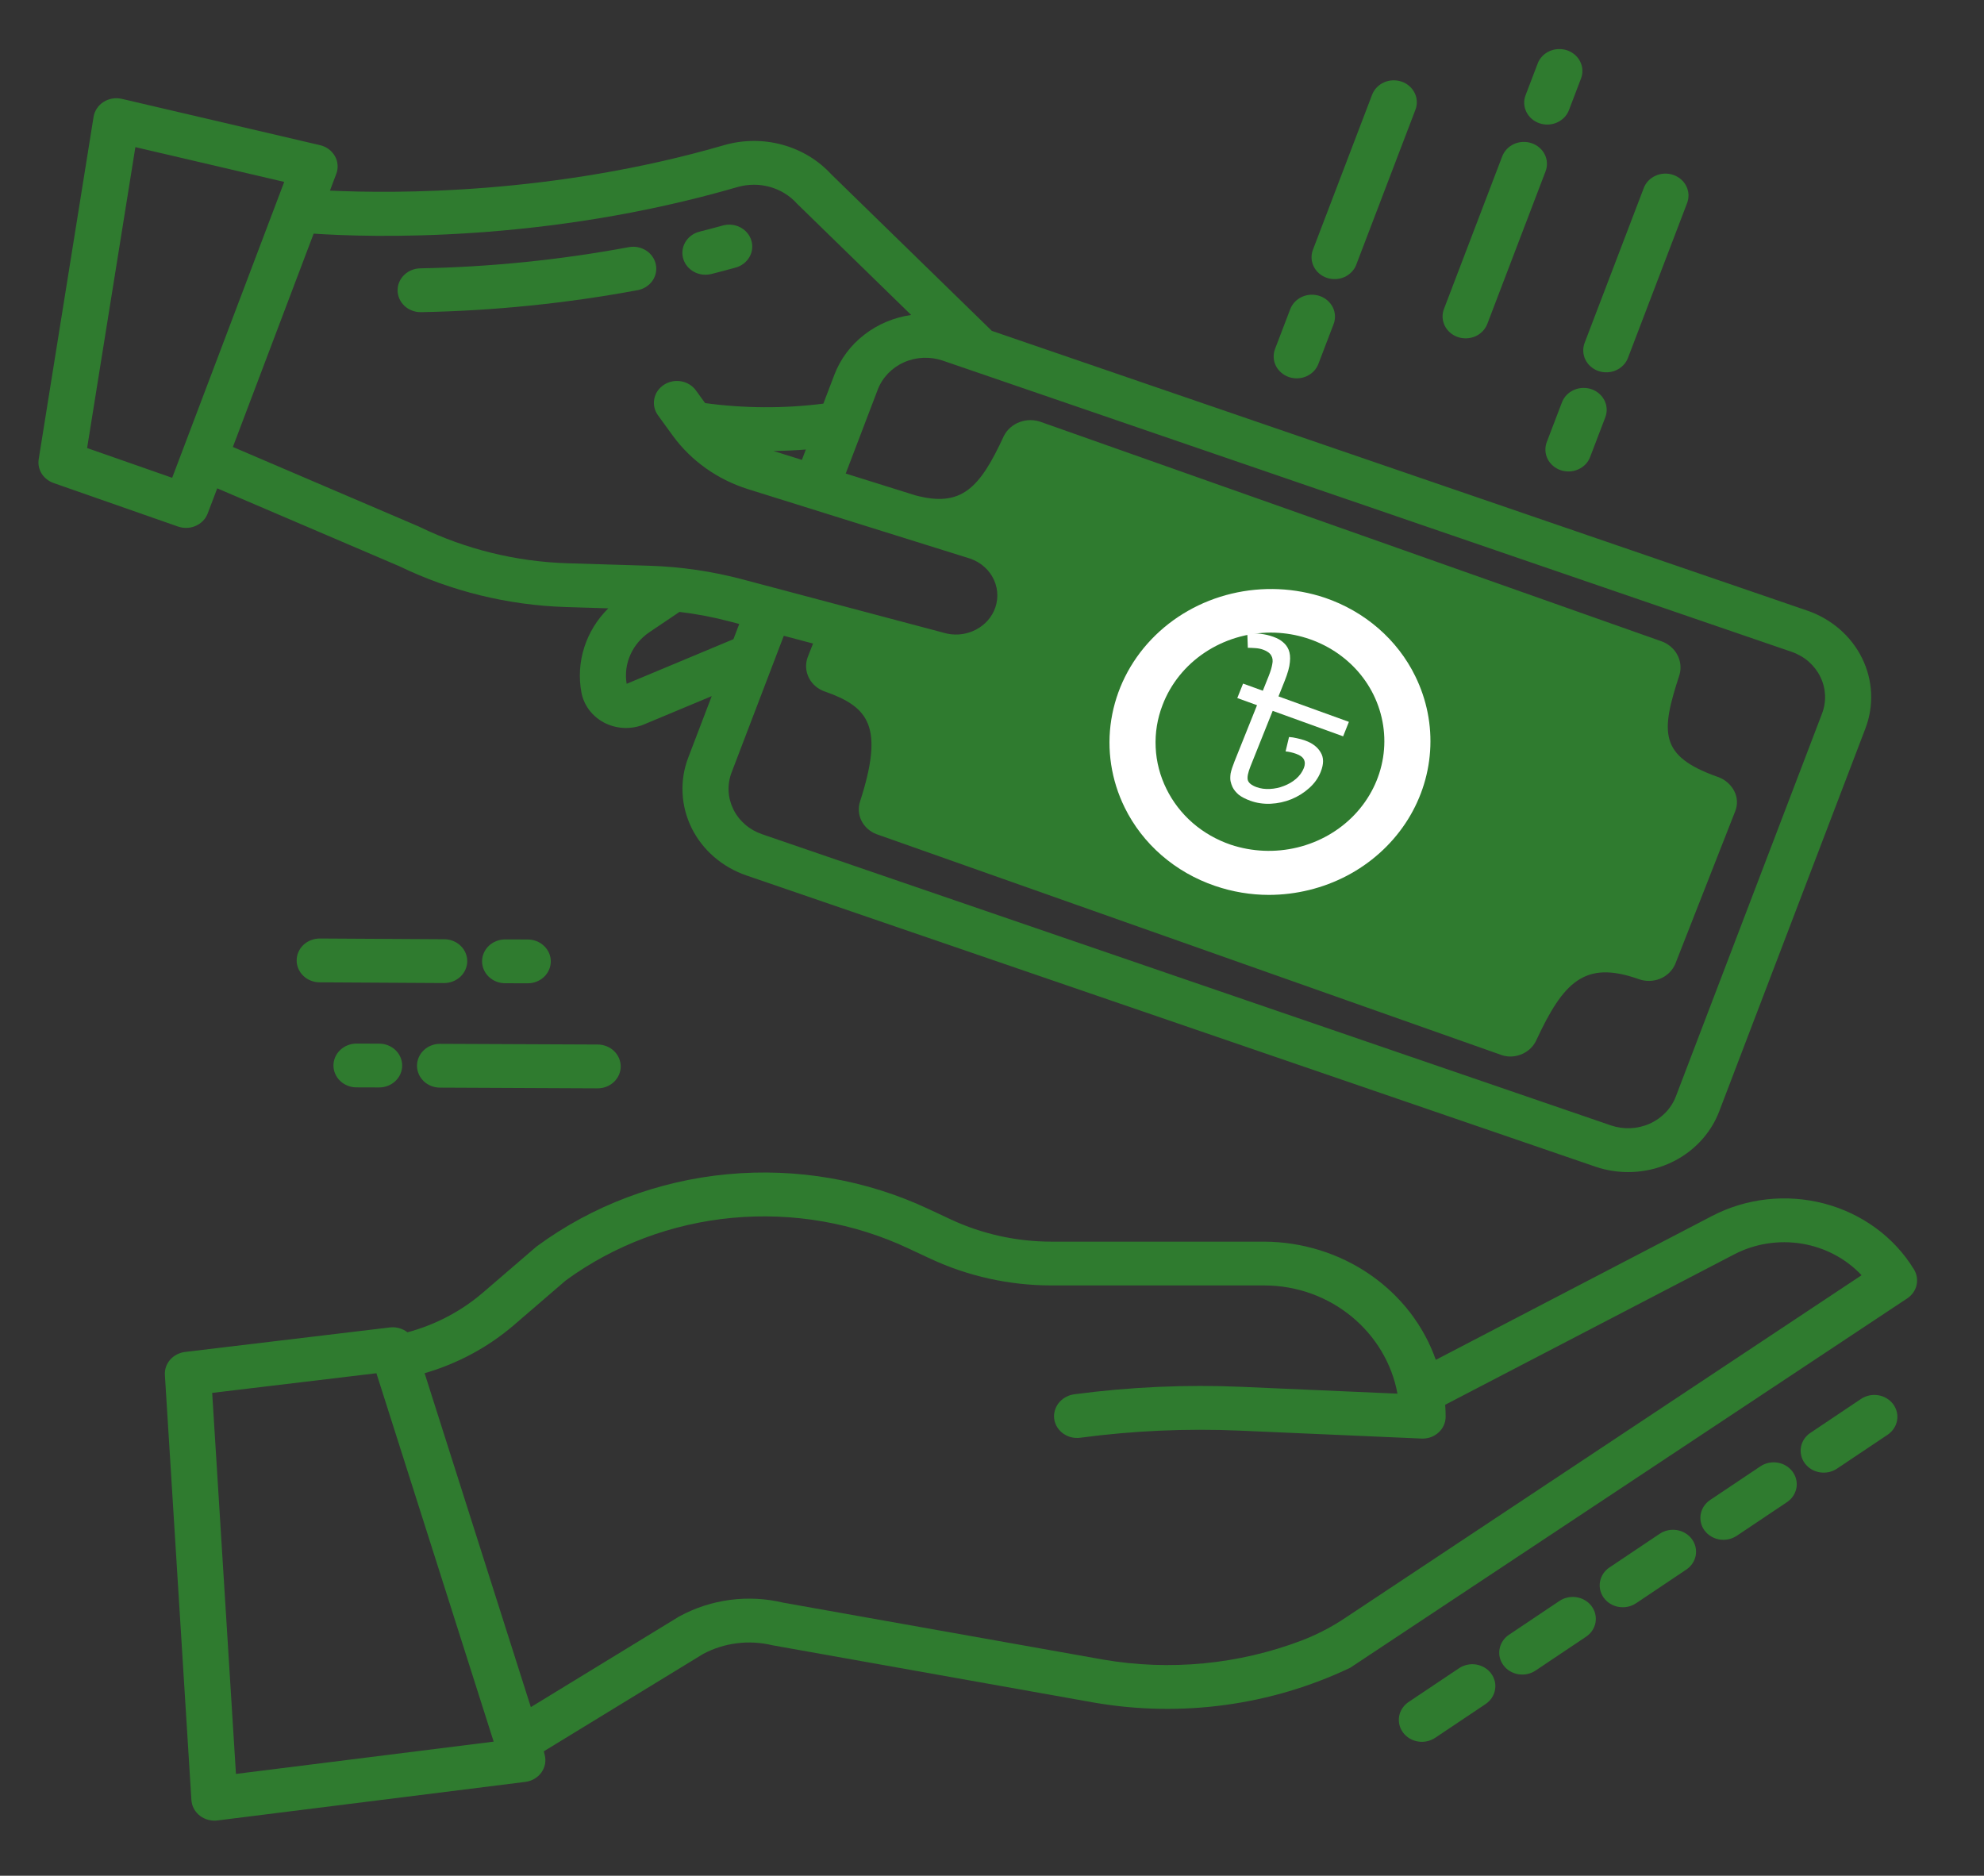 <svg width="55" height="52" viewBox="0 0 55 52" fill="none" xmlns="http://www.w3.org/2000/svg">
<rect x="0" y="0" width="55" height="52" fill="#333333" stroke="none"/>
<path d="M47.458 33.712L39.803 37.699C39.47 36.749 38.831 35.922 37.978 35.334C37.124 34.746 36.099 34.427 35.045 34.422H29.136C28.174 34.42 27.224 34.21 26.36 33.807L25.751 33.522C24.022 32.708 22.086 32.372 20.165 32.553C18.244 32.734 16.415 33.425 14.888 34.547C14.874 34.557 14.861 34.568 14.848 34.579L13.377 35.844C12.78 36.354 12.068 36.728 11.296 36.935C11.229 36.883 11.151 36.844 11.068 36.821C10.985 36.797 10.897 36.79 10.811 36.8L5.129 37.48C4.968 37.5 4.821 37.577 4.717 37.695C4.613 37.814 4.561 37.966 4.571 38.12L5.306 49.902C5.316 50.056 5.387 50.202 5.506 50.308C5.625 50.414 5.781 50.473 5.944 50.473C5.972 50.473 6 50.472 6.028 50.468L14.563 49.399C14.652 49.388 14.737 49.359 14.813 49.315C14.889 49.271 14.955 49.212 15.006 49.142C15.056 49.072 15.091 48.993 15.108 48.91C15.124 48.827 15.123 48.741 15.102 48.658L15.076 48.551L19.489 45.854C20.075 45.54 20.765 45.454 21.416 45.612L30.338 47.202C32.751 47.618 35.241 47.279 37.432 46.234L52.872 35.995C53.004 35.907 53.097 35.775 53.131 35.626C53.165 35.476 53.138 35.32 53.056 35.188C52.511 34.296 51.62 33.643 50.574 33.367C49.527 33.091 48.409 33.215 47.458 33.712ZM6.541 49.178L5.882 38.615L10.435 38.07L13.685 48.283L6.541 49.178ZM37.301 44.847C36.925 45.1 36.519 45.311 36.093 45.476C34.342 46.144 32.428 46.328 30.572 46.007L21.712 44.43C20.74 44.198 19.712 44.333 18.842 44.806C18.832 44.811 18.822 44.817 18.812 44.823L14.716 47.326L11.771 38.069C12.684 37.804 13.525 37.352 14.235 36.745L15.686 35.496C17.024 34.519 18.624 33.918 20.303 33.762C21.983 33.606 23.675 33.9 25.187 34.612L25.796 34.897C26.836 35.381 27.978 35.634 29.136 35.636H35.045C36.89 35.636 38.428 36.933 38.74 38.636L34.427 38.447C32.877 38.38 31.324 38.449 29.787 38.653C29.63 38.672 29.487 38.745 29.382 38.857C29.278 38.969 29.22 39.114 29.219 39.264C29.22 39.35 29.24 39.435 29.278 39.513C29.317 39.592 29.372 39.661 29.441 39.717C29.51 39.774 29.591 39.815 29.678 39.84C29.765 39.864 29.857 39.87 29.947 39.858C31.411 39.663 32.891 39.597 34.368 39.661L39.408 39.881C39.424 39.882 39.439 39.882 39.455 39.881C39.532 39.88 39.608 39.864 39.679 39.837C39.796 39.791 39.897 39.713 39.968 39.613C40.038 39.513 40.076 39.395 40.076 39.274C40.076 39.163 40.071 39.053 40.063 38.944L48.073 34.776C48.643 34.478 49.304 34.373 49.946 34.477C50.587 34.582 51.173 34.891 51.606 35.353L37.301 44.847Z" fill="#2F7B2F"/>
<path d="M9.887 28.931H9.884C9.8 28.931 9.717 28.946 9.64 28.977C9.562 29.007 9.492 29.052 9.432 29.108C9.312 29.222 9.244 29.376 9.244 29.537C9.244 29.698 9.311 29.853 9.431 29.967C9.55 30.081 9.713 30.145 9.882 30.145L10.507 30.147H10.509C10.678 30.148 10.841 30.084 10.961 29.97C11.081 29.856 11.149 29.702 11.149 29.541C11.149 29.38 11.082 29.225 10.963 29.111C10.843 28.997 10.68 28.933 10.511 28.933L9.887 28.931Z" fill="#2F7B2F"/>
<path d="M12.198 30.152L16.563 30.172H16.566C16.736 30.172 16.899 30.109 17.019 29.995C17.139 29.881 17.207 29.727 17.207 29.566C17.207 29.405 17.14 29.25 17.021 29.136C16.901 29.022 16.739 28.958 16.569 28.957L12.204 28.938H12.201C12.031 28.937 11.868 29.001 11.748 29.115C11.628 29.228 11.56 29.383 11.56 29.544C11.56 29.705 11.627 29.859 11.746 29.974C11.866 30.088 12.028 30.152 12.198 30.152Z" fill="#2F7B2F"/>
<path d="M14.626 27.26H14.628C14.798 27.26 14.961 27.196 15.081 27.083C15.201 26.969 15.268 26.814 15.269 26.653C15.269 26.492 15.202 26.338 15.082 26.224C14.962 26.11 14.8 26.045 14.63 26.045L14.006 26.043H14.004C13.835 26.043 13.672 26.107 13.552 26.22C13.432 26.334 13.364 26.488 13.364 26.649C13.364 26.811 13.431 26.965 13.55 27.079C13.67 27.193 13.832 27.258 14.002 27.258L14.626 27.26Z" fill="#2F7B2F"/>
<path d="M12.312 27.253C12.481 27.253 12.644 27.189 12.764 27.076C12.884 26.962 12.952 26.808 12.953 26.647C12.953 26.486 12.886 26.331 12.767 26.217C12.647 26.103 12.485 26.038 12.315 26.038L8.868 26.018H8.865C8.781 26.018 8.698 26.034 8.62 26.064C8.542 26.094 8.472 26.139 8.412 26.195C8.353 26.251 8.305 26.318 8.273 26.392C8.241 26.465 8.224 26.544 8.224 26.624C8.223 26.704 8.24 26.783 8.272 26.857C8.304 26.93 8.35 26.997 8.41 27.054C8.469 27.111 8.539 27.155 8.617 27.186C8.694 27.217 8.777 27.233 8.861 27.233L12.308 27.253H12.312Z" fill="#2F7B2F"/>
<path d="M46.015 42.517L44.622 43.451C44.552 43.496 44.493 43.555 44.447 43.622C44.402 43.69 44.371 43.765 44.356 43.844C44.341 43.923 44.343 44.004 44.361 44.082C44.38 44.161 44.414 44.235 44.463 44.3C44.512 44.366 44.574 44.422 44.645 44.464C44.717 44.507 44.796 44.536 44.879 44.549C44.963 44.562 45.048 44.56 45.13 44.542C45.212 44.524 45.29 44.49 45.359 44.444L46.752 43.51C46.889 43.417 46.981 43.276 47.009 43.118C47.037 42.96 46.998 42.798 46.901 42.667C46.804 42.536 46.656 42.447 46.49 42.419C46.324 42.391 46.154 42.426 46.015 42.517Z" fill="#2F7B2F"/>
<path d="M40.442 46.251L39.049 47.184C38.98 47.23 38.922 47.289 38.877 47.356C38.832 47.423 38.801 47.498 38.787 47.577C38.773 47.656 38.775 47.736 38.794 47.814C38.812 47.892 38.846 47.965 38.895 48.031C38.943 48.096 39.005 48.151 39.075 48.194C39.146 48.236 39.225 48.266 39.308 48.279C39.391 48.293 39.476 48.291 39.558 48.273C39.639 48.255 39.717 48.223 39.786 48.177L41.179 47.244C41.248 47.198 41.307 47.14 41.353 47.072C41.398 47.005 41.43 46.929 41.444 46.85C41.459 46.771 41.457 46.69 41.439 46.612C41.42 46.534 41.386 46.46 41.337 46.394C41.289 46.329 41.227 46.273 41.155 46.23C41.084 46.187 41.004 46.159 40.921 46.145C40.838 46.132 40.752 46.134 40.67 46.153C40.588 46.171 40.51 46.204 40.442 46.251Z" fill="#2F7B2F"/>
<path d="M48.801 40.651L47.408 41.584C47.27 41.677 47.175 41.818 47.147 41.977C47.118 42.136 47.156 42.299 47.254 42.431C47.352 42.562 47.501 42.652 47.668 42.679C47.835 42.706 48.006 42.67 48.145 42.577L49.538 41.644C49.677 41.551 49.771 41.409 49.8 41.251C49.829 41.092 49.79 40.929 49.692 40.797C49.594 40.666 49.446 40.576 49.279 40.549C49.112 40.521 48.94 40.558 48.801 40.651Z" fill="#2F7B2F"/>
<path d="M43.228 44.384L41.835 45.318C41.766 45.363 41.707 45.422 41.662 45.489C41.616 45.557 41.585 45.632 41.571 45.711C41.556 45.79 41.558 45.87 41.576 45.949C41.595 46.027 41.629 46.101 41.678 46.166C41.726 46.232 41.788 46.287 41.859 46.33C41.931 46.373 42.01 46.401 42.093 46.415C42.176 46.428 42.261 46.426 42.344 46.408C42.426 46.39 42.503 46.357 42.572 46.31L43.965 45.377C44.034 45.331 44.093 45.273 44.139 45.206C44.184 45.138 44.215 45.063 44.23 44.984C44.244 44.905 44.242 44.824 44.224 44.746C44.206 44.668 44.171 44.594 44.123 44.529C44.074 44.463 44.012 44.407 43.941 44.365C43.87 44.322 43.79 44.293 43.707 44.28C43.624 44.266 43.539 44.269 43.457 44.287C43.375 44.304 43.297 44.338 43.228 44.384Z" fill="#2F7B2F"/>
<path d="M51.588 38.784L50.195 39.718C50.125 39.763 50.065 39.821 50.019 39.889C49.973 39.956 49.942 40.032 49.927 40.111C49.912 40.19 49.914 40.271 49.932 40.35C49.95 40.428 49.985 40.503 50.034 40.569C50.083 40.634 50.145 40.69 50.216 40.733C50.288 40.776 50.368 40.804 50.452 40.818C50.535 40.831 50.62 40.828 50.703 40.81C50.785 40.791 50.863 40.757 50.932 40.71L52.325 39.777C52.394 39.731 52.453 39.673 52.498 39.605C52.544 39.538 52.575 39.463 52.589 39.384C52.604 39.305 52.602 39.224 52.584 39.146C52.565 39.068 52.531 38.994 52.482 38.928C52.434 38.863 52.372 38.807 52.3 38.765C52.229 38.722 52.15 38.693 52.067 38.68C51.983 38.666 51.898 38.669 51.816 38.687C51.734 38.705 51.657 38.738 51.588 38.784H51.588Z" fill="#2F7B2F"/>
<path d="M36.587 8.206C36.427 8.152 36.252 8.159 36.098 8.227C35.944 8.296 35.826 8.419 35.768 8.57L35.347 9.672C35.318 9.747 35.305 9.827 35.309 9.907C35.312 9.987 35.332 10.065 35.368 10.138C35.403 10.21 35.453 10.275 35.516 10.329C35.578 10.383 35.65 10.425 35.729 10.453C35.809 10.48 35.893 10.492 35.977 10.488C36.061 10.485 36.143 10.465 36.219 10.431C36.296 10.397 36.364 10.349 36.421 10.29C36.477 10.231 36.521 10.162 36.549 10.086L36.97 8.985C36.999 8.91 37.011 8.83 37.008 8.75C37.004 8.671 36.984 8.592 36.948 8.52C36.912 8.448 36.862 8.383 36.8 8.329C36.738 8.275 36.666 8.234 36.587 8.206Z" fill="#2F7B2F"/>
<path d="M37.598 7.338L39.238 3.043C39.267 2.968 39.28 2.889 39.276 2.809C39.273 2.729 39.253 2.65 39.217 2.578C39.182 2.505 39.132 2.44 39.069 2.386C39.008 2.332 38.935 2.29 38.856 2.263C38.776 2.236 38.692 2.224 38.608 2.227C38.524 2.231 38.442 2.25 38.366 2.284C38.289 2.318 38.221 2.366 38.164 2.426C38.108 2.485 38.064 2.554 38.036 2.629L36.397 6.923C36.368 6.998 36.355 7.078 36.359 7.158C36.363 7.237 36.383 7.316 36.419 7.388C36.454 7.46 36.504 7.525 36.566 7.579C36.628 7.633 36.701 7.674 36.78 7.702C36.859 7.729 36.942 7.741 37.026 7.737C37.11 7.734 37.193 7.715 37.269 7.681C37.345 7.647 37.413 7.599 37.469 7.54C37.526 7.482 37.57 7.413 37.599 7.338L37.598 7.338Z" fill="#2F7B2F"/>
<path d="M41.644 4.335L40.029 8.566C39.971 8.717 39.979 8.884 40.051 9.03C40.123 9.176 40.253 9.289 40.412 9.344C40.571 9.398 40.747 9.391 40.901 9.323C41.054 9.255 41.173 9.131 41.231 8.98L42.846 4.749C42.904 4.597 42.896 4.43 42.824 4.284C42.752 4.138 42.623 4.026 42.463 3.971C42.304 3.916 42.128 3.923 41.974 3.991C41.821 4.06 41.702 4.183 41.644 4.335Z" fill="#2F7B2F"/>
<path d="M42.675 3.417C42.754 3.444 42.837 3.456 42.921 3.453C43.005 3.449 43.087 3.43 43.164 3.396C43.24 3.362 43.308 3.314 43.365 3.256C43.421 3.197 43.465 3.128 43.494 3.053L43.832 2.167C43.887 2.016 43.878 1.851 43.805 1.706C43.733 1.562 43.604 1.451 43.446 1.396C43.288 1.342 43.114 1.349 42.961 1.415C42.808 1.482 42.689 1.603 42.63 1.753L42.292 2.639C42.263 2.713 42.25 2.793 42.254 2.873C42.258 2.952 42.278 3.031 42.314 3.103C42.349 3.175 42.399 3.24 42.461 3.294C42.523 3.348 42.596 3.389 42.675 3.417Z" fill="#2F7B2F"/>
<path d="M43.262 13.034C43.341 13.061 43.425 13.073 43.509 13.07C43.593 13.066 43.675 13.047 43.751 13.013C43.827 12.979 43.895 12.932 43.952 12.873C44.009 12.814 44.053 12.745 44.081 12.67L44.502 11.568C44.56 11.417 44.552 11.25 44.48 11.104C44.408 10.958 44.278 10.845 44.119 10.79C43.959 10.735 43.784 10.743 43.63 10.811C43.476 10.879 43.358 11.003 43.3 11.154L42.879 12.256C42.85 12.331 42.838 12.411 42.842 12.49C42.845 12.57 42.865 12.648 42.901 12.72C42.937 12.793 42.987 12.857 43.049 12.911C43.111 12.965 43.183 13.007 43.262 13.034Z" fill="#2F7B2F"/>
<path d="M45.13 9.922L46.77 5.628C46.798 5.553 46.811 5.473 46.808 5.394C46.804 5.314 46.784 5.236 46.748 5.163C46.713 5.091 46.663 5.026 46.601 4.972C46.539 4.918 46.466 4.877 46.387 4.849C46.308 4.822 46.224 4.81 46.141 4.813C46.057 4.817 45.974 4.836 45.898 4.87C45.822 4.904 45.754 4.951 45.697 5.01C45.64 5.069 45.596 5.138 45.568 5.213L43.928 9.507C43.9 9.582 43.887 9.662 43.891 9.742C43.895 9.821 43.915 9.9 43.95 9.972C43.986 10.044 44.036 10.109 44.098 10.163C44.16 10.217 44.233 10.258 44.311 10.286C44.39 10.313 44.474 10.325 44.558 10.321C44.642 10.318 44.724 10.299 44.8 10.265C44.876 10.231 44.945 10.183 45.001 10.124C45.058 10.066 45.102 9.997 45.13 9.922Z" fill="#2F7B2F"/>
<path d="M5.157 14.635C5.289 14.635 5.417 14.596 5.525 14.524C5.632 14.453 5.714 14.351 5.758 14.233L6.022 13.538L11.076 15.7C12.508 16.392 14.081 16.778 15.686 16.829L16.863 16.865C16.554 17.171 16.325 17.543 16.196 17.949C16.067 18.355 16.04 18.785 16.119 19.203C16.152 19.374 16.224 19.536 16.329 19.677C16.435 19.819 16.571 19.937 16.73 20.024C16.888 20.11 17.065 20.162 17.247 20.177C17.429 20.192 17.612 20.169 17.784 20.11C17.797 20.106 17.811 20.1 17.824 20.095L19.73 19.299L19.08 21.001C18.959 21.316 18.905 21.651 18.922 21.986C18.937 22.321 19.023 22.649 19.172 22.953C19.322 23.256 19.533 23.529 19.794 23.755C20.055 23.981 20.36 24.156 20.692 24.27L44.223 32.342C44.892 32.572 45.63 32.539 46.274 32.253C46.918 31.966 47.416 31.448 47.659 30.812L51.712 20.196C51.832 19.881 51.886 19.546 51.87 19.211C51.854 18.876 51.769 18.547 51.619 18.244C51.469 17.94 51.258 17.668 50.997 17.442C50.736 17.216 50.431 17.041 50.099 16.927L27.496 9.173L23.045 4.833C22.684 4.44 22.212 4.155 21.685 4.012C21.158 3.868 20.598 3.873 20.074 4.024C15.344 5.399 10.919 5.369 9.147 5.284L9.322 4.82C9.353 4.74 9.365 4.655 9.358 4.57C9.352 4.485 9.327 4.403 9.284 4.328C9.242 4.253 9.183 4.187 9.113 4.135C9.042 4.083 8.96 4.045 8.874 4.025L3.379 2.741C3.293 2.721 3.203 2.718 3.115 2.732C3.028 2.747 2.945 2.779 2.871 2.826C2.797 2.872 2.734 2.933 2.687 3.005C2.639 3.076 2.607 3.156 2.594 3.239L1.073 12.728C1.051 12.867 1.079 13.008 1.154 13.129C1.229 13.249 1.346 13.341 1.484 13.39L4.936 14.598C5.007 14.622 5.082 14.635 5.157 14.635ZM17.372 18.957C17.326 18.686 17.361 18.409 17.473 18.156C17.584 17.903 17.768 17.685 18.003 17.526L18.837 16.964C19.311 17.02 19.781 17.11 20.242 17.232L20.493 17.298L20.332 17.72L17.372 18.957ZM26.134 9.997L49.665 18.07C49.839 18.129 49.999 18.221 50.136 18.339C50.272 18.458 50.383 18.601 50.461 18.759C50.54 18.919 50.584 19.091 50.593 19.266C50.601 19.442 50.573 19.617 50.51 19.782L46.457 30.398C46.329 30.731 46.068 31.002 45.731 31.152C45.394 31.302 45.007 31.319 44.657 31.199L21.126 23.127C20.952 23.067 20.792 22.976 20.656 22.858C20.519 22.739 20.408 22.596 20.33 22.437C20.252 22.278 20.207 22.106 20.198 21.931C20.19 21.755 20.218 21.58 20.281 21.415L21.728 17.626L22.539 17.841L22.388 18.226C22.321 18.413 22.335 18.618 22.426 18.796C22.518 18.974 22.68 19.11 22.877 19.175L22.885 19.177C24.087 19.604 24.51 20.145 23.845 22.21C23.784 22.389 23.797 22.583 23.881 22.753C23.965 22.922 24.113 23.055 24.297 23.125L41.62 29.247C41.701 29.275 41.787 29.29 41.873 29.29C42.026 29.288 42.175 29.244 42.303 29.163C42.43 29.083 42.53 28.969 42.59 28.836C43.336 27.237 43.922 26.612 45.416 27.14C45.419 27.141 45.423 27.143 45.428 27.144C45.62 27.214 45.834 27.21 46.023 27.132C46.213 27.054 46.362 26.908 46.44 26.727L48.105 22.485C48.139 22.398 48.155 22.304 48.151 22.211C48.147 22.118 48.124 22.026 48.082 21.942C47.991 21.756 47.827 21.612 47.625 21.539C47.622 21.538 47.618 21.537 47.615 21.536C45.99 20.961 46.035 20.305 46.558 18.709C46.613 18.519 46.59 18.316 46.492 18.141C46.395 17.967 46.232 17.834 46.035 17.77L28.865 11.701C28.672 11.629 28.458 11.629 28.266 11.701C28.073 11.773 27.916 11.911 27.827 12.089C27.155 13.549 26.647 14.07 25.378 13.733L23.445 13.128L24.334 10.798C24.462 10.466 24.723 10.195 25.06 10.044C25.397 9.894 25.784 9.878 26.134 9.997ZM20.447 5.185C20.738 5.102 21.049 5.1 21.34 5.181C21.632 5.262 21.893 5.422 22.09 5.641C22.099 5.65 22.108 5.659 22.117 5.668L25.259 8.732C24.781 8.8 24.331 8.99 23.957 9.281C23.582 9.571 23.297 9.953 23.132 10.385L22.825 11.19C21.737 11.328 20.634 11.323 19.547 11.175L19.298 10.832C19.251 10.765 19.191 10.707 19.12 10.663C19.05 10.618 18.97 10.587 18.887 10.572C18.804 10.557 18.718 10.557 18.635 10.574C18.552 10.591 18.473 10.623 18.404 10.668C18.334 10.714 18.274 10.773 18.228 10.84C18.183 10.908 18.151 10.984 18.137 11.063C18.122 11.143 18.124 11.224 18.143 11.303C18.162 11.381 18.197 11.455 18.246 11.521L18.651 12.079C19.157 12.774 19.889 13.294 20.734 13.56L26.897 15.487C27.044 15.538 27.179 15.617 27.293 15.72C27.407 15.822 27.497 15.946 27.558 16.084C27.619 16.221 27.65 16.369 27.648 16.518C27.646 16.667 27.612 16.814 27.548 16.95C27.433 17.192 27.229 17.385 26.974 17.494C26.72 17.604 26.433 17.621 26.166 17.544L26.151 17.539L20.585 16.062C19.742 15.838 18.874 15.711 18 15.684L15.727 15.615C14.306 15.57 12.912 15.227 11.645 14.613C11.635 14.608 11.625 14.604 11.616 14.599L6.456 12.391L8.695 6.477C10.245 6.582 15.099 6.74 20.447 5.185ZM22.339 12.462L22.23 12.749L21.444 12.503C21.776 12.498 22.078 12.483 22.339 12.462ZM2.415 12.421L3.753 4.079L7.879 5.043L4.773 13.246L2.415 12.421Z" fill="#2F7B2F"/>
<path d="M33.682 24.559C34.163 24.724 34.67 24.809 35.18 24.809C35.934 24.807 36.675 24.625 37.335 24.28C37.995 23.934 38.552 23.436 38.956 22.832C39.36 22.227 39.597 21.536 39.645 20.822C39.694 20.108 39.552 19.393 39.233 18.744C38.988 18.243 38.641 17.793 38.211 17.42C37.781 17.047 37.278 16.759 36.73 16.572C35.897 16.293 34.996 16.253 34.141 16.458C33.285 16.663 32.511 17.104 31.918 17.726C31.325 18.347 30.939 19.121 30.807 19.95C30.675 20.779 30.805 21.627 31.178 22.387C31.424 22.888 31.771 23.338 32.201 23.711C32.631 24.084 33.134 24.372 33.682 24.559ZM32.228 19.545C32.452 18.958 32.859 18.451 33.396 18.092C33.933 17.733 34.573 17.539 35.23 17.537C35.828 17.538 36.413 17.7 36.917 18.005C37.421 18.31 37.823 18.745 38.076 19.26C38.342 19.802 38.435 20.407 38.341 20.999C38.247 21.591 37.972 22.143 37.549 22.587C37.126 23.031 36.575 23.346 35.965 23.494C35.354 23.642 34.711 23.615 34.117 23.417C33.727 23.284 33.369 23.079 33.063 22.814C32.758 22.548 32.511 22.228 32.336 21.871C32.157 21.51 32.055 21.118 32.037 20.718C32.018 20.319 32.083 19.92 32.228 19.545Z" fill="white"/>
<path d="M19.557 7.616C19.613 7.616 19.668 7.609 19.722 7.596C19.946 7.539 20.172 7.479 20.393 7.418C20.556 7.373 20.693 7.268 20.775 7.127C20.857 6.986 20.876 6.819 20.828 6.665C20.781 6.51 20.671 6.38 20.522 6.302C20.373 6.225 20.198 6.207 20.036 6.252C19.824 6.31 19.607 6.368 19.393 6.422C19.242 6.46 19.112 6.548 19.025 6.671C18.939 6.793 18.902 6.942 18.922 7.088C18.942 7.234 19.018 7.369 19.135 7.466C19.252 7.563 19.402 7.617 19.557 7.616L19.557 7.616Z" fill="#2F7B2F"/>
<path d="M11.668 8.654H11.681C13.695 8.615 15.701 8.411 17.677 8.044C17.844 8.013 17.99 7.92 18.085 7.787C18.179 7.653 18.214 7.489 18.181 7.331C18.148 7.173 18.051 7.034 17.91 6.944C17.769 6.854 17.597 6.821 17.43 6.852C15.527 7.206 13.594 7.402 11.655 7.439C11.485 7.441 11.323 7.507 11.205 7.622C11.086 7.737 11.02 7.892 11.022 8.053C11.024 8.214 11.093 8.368 11.214 8.481C11.335 8.593 11.498 8.656 11.668 8.654V8.654Z" fill="#2F7B2F"/>
<path d="M37.394 20.012L37.234 20.413L35.281 19.707L34.666 21.244C34.596 21.419 34.571 21.546 34.591 21.625C34.614 21.706 34.696 21.771 34.835 21.822C34.948 21.863 35.07 21.879 35.202 21.872C35.338 21.866 35.468 21.838 35.591 21.789C35.718 21.741 35.83 21.676 35.928 21.592C36.028 21.505 36.1 21.405 36.144 21.294C36.18 21.205 36.181 21.127 36.148 21.059C36.118 20.994 36.047 20.94 35.934 20.899C35.833 20.863 35.734 20.84 35.639 20.831L35.734 20.432C35.805 20.436 35.878 20.448 35.953 20.466C36.032 20.482 36.11 20.504 36.185 20.531C36.385 20.603 36.526 20.712 36.61 20.857C36.699 21 36.7 21.18 36.612 21.399C36.544 21.57 36.437 21.721 36.29 21.85C36.148 21.978 35.985 22.08 35.799 22.157C35.614 22.231 35.423 22.273 35.226 22.282C35.028 22.291 34.841 22.264 34.664 22.2C34.525 22.15 34.416 22.093 34.338 22.031C34.261 21.965 34.203 21.893 34.166 21.816C34.143 21.765 34.125 21.712 34.113 21.657C34.102 21.597 34.103 21.526 34.115 21.441C34.133 21.354 34.169 21.243 34.222 21.11L34.847 19.55L34.3 19.352L34.46 18.951L37.394 20.012ZM35.302 17.655C35.411 17.694 35.499 17.743 35.566 17.802C35.637 17.861 35.689 17.931 35.722 18.011C35.761 18.106 35.773 18.221 35.758 18.355C35.748 18.488 35.699 18.663 35.611 18.883L35.424 19.351L34.99 19.193L35.168 18.748C35.22 18.618 35.254 18.507 35.269 18.415C35.29 18.32 35.281 18.24 35.242 18.175C35.205 18.107 35.13 18.052 35.017 18.011C34.946 17.985 34.87 17.971 34.79 17.967C34.715 17.961 34.649 17.959 34.592 17.959L34.578 17.559C34.711 17.552 34.834 17.556 34.948 17.572C35.068 17.585 35.186 17.613 35.302 17.655Z" fill="white"/>
</svg>
